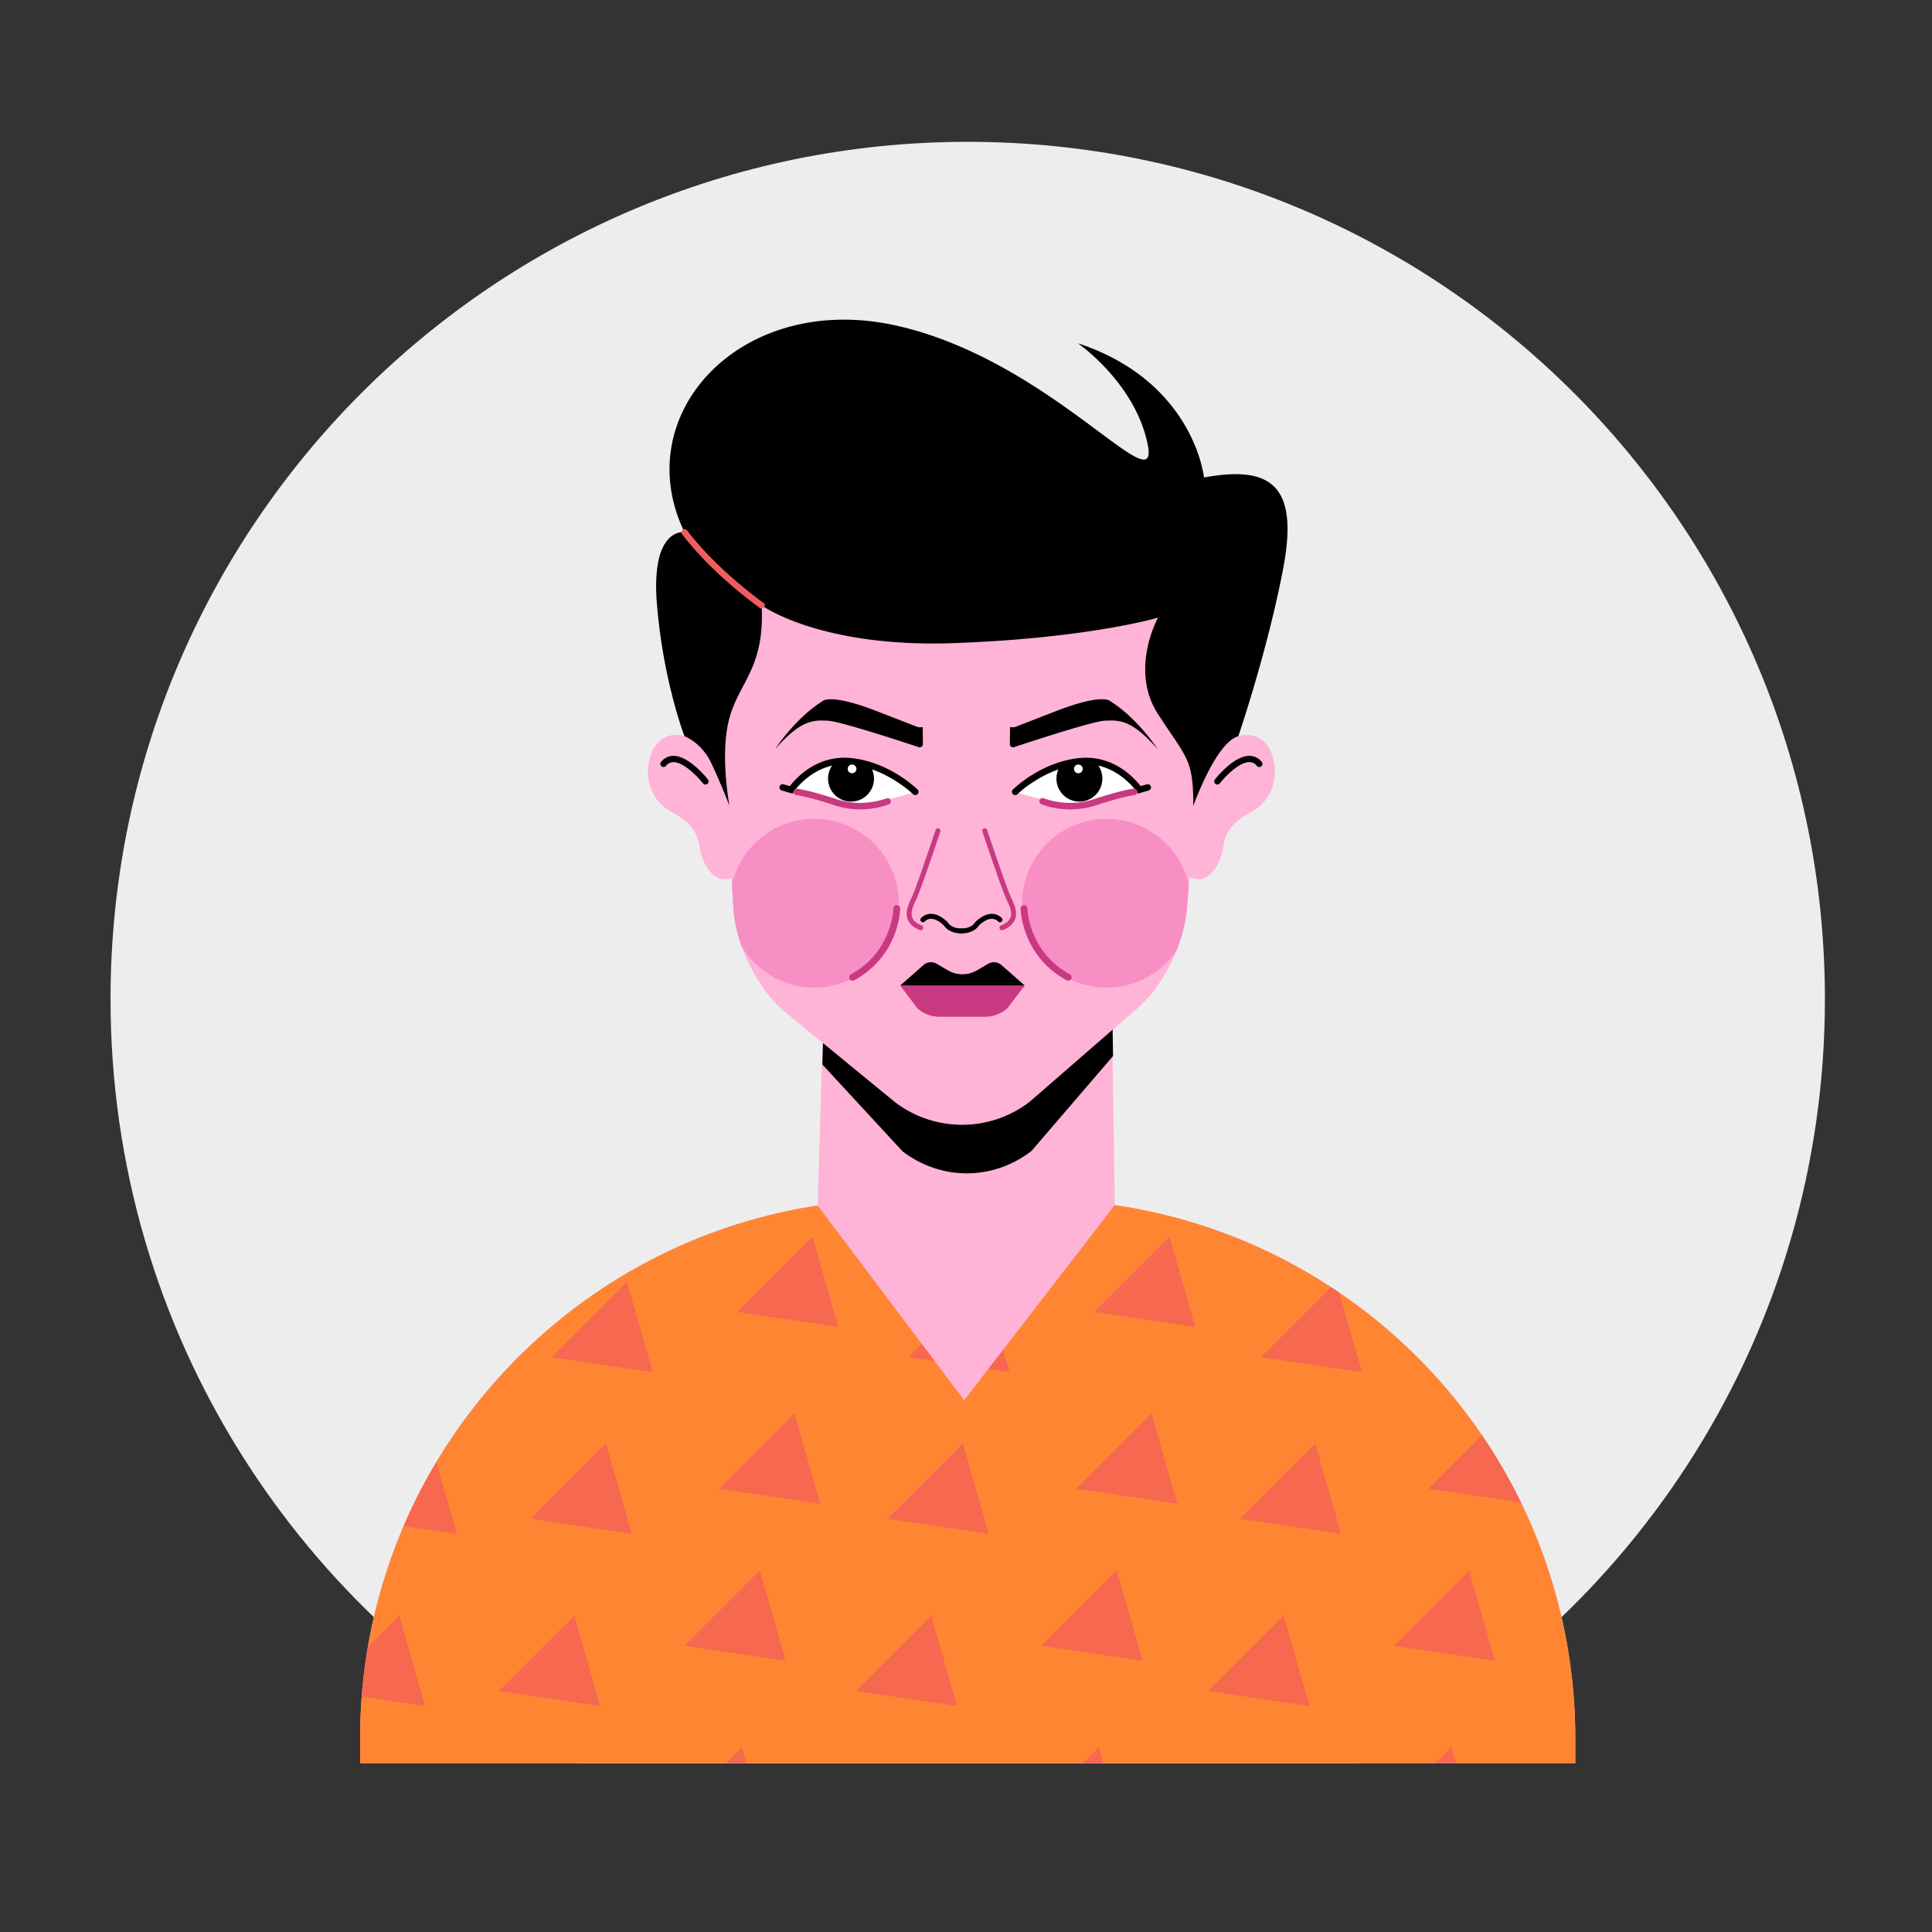<svg id="SvgjsSvg1036" width="550" height="550" xmlns="http://www.w3.org/2000/svg" version="1.1" xmlns:xlink="http://www.w3.org/1999/xlink" xmlns:svgjs="http://svgjs.com/svgjs"><rect width="100%" height="100%" fill="#333333" stroke="none"/><defs id="SvgjsDefs1037"></defs><g id="SvgjsG1038"><svg xmlns="http://www.w3.org/2000/svg" data-name="Layer 1" viewBox="0 0 2000 2000" width="550" height="550"><path fill="#ededed" d="M1889.14,1034.17c0,345.19-197.1,644.35-484.91,791.06H599.33c-287.81-146.71-484.91-445.87-484.91-791.06,0-490.08,397.28-887.36,887.36-887.36S1889.14,544.09,1889.14,1034.17Z" class="colorededed svgShape"></path><path fill="#ffb3d6" d="M1630.75,1799.72v25.51H372.8v-25.51c0-279.52,205.48-511,473.63-551.79l4.4-146,1.8-59.18h298.29l.83,54.7,2.23,150C1423.65,1286.89,1630.75,1519.12,1630.75,1799.72Z" class="colorffb3d6 svgShape"></path><path d="M1152.23,1093.17l-84.49,98.35c-39.93,30.71-93.31,30.86-133.42.37l-83-89.91,1.8-59.18h298.29Z"></path><path fill="#ffb3d6" d="M1254.66,627.15l-24,288.75L1229,936.26c-.69,15.11-4.58,31.47-10.88,47.29-10.21,25.67-26.75,49.9-46.21,64.88l-106.05,92.19a114.69,114.69,0,0,1-139.32.37l-109.74-90c-21.47-16.33-39.38-43.7-49.33-72.09v0a144,144,0,0,1-8.39-41.28l-1.42-21.09v0L738,627.15Z" class="colorffb3d6 svgShape"></path><path fill="#ffb3d6" d="M1235.32,834.25s12.84-39.82,28.78-59.55,41.72-18.35,51.27,3,3.73,50.09-19.39,62.41-28,24.49-29.47,36-12.44,44.06-37.44,31Z" class="colorffb3d6 svgShape"></path><path d="M1260.21,812.15a3.25,3.25,0,0,1-2.56-5.24c.77-1,19.07-24.19,35.37-24.45a16.16,16.16,0,0,1,13.09,6.24,3.25,3.25,0,1,1-5,4.16,9.75,9.75,0,0,0-8-3.91c-10.95.18-25.62,15.91-30.35,21.95A3.23,3.23,0,0,1,1260.21,812.15Z"></path><path fill="#ffb3d6" d="M755.16,834.25s-12.84-39.82-28.77-59.55-41.73-18.35-51.28,3-3.73,50.09,19.39,62.41,28,24.49,29.47,36,12.44,44.06,37.45,31Z" class="colorffb3d6 svgShape"></path><path d="M730.27 812.15a3.25 3.25 0 01-2.56-1.25c-4.73-6-19.4-21.77-30.35-21.95a10 10 0 00-8 3.91 3.25 3.25 0 11-5-4.16 16.11 16.11 0 0113.1-6.24c16.29.26 34.59 23.46 35.36 24.45a3.24 3.24 0 01-.56 4.55A3.2 3.2 0 01730.27 812.15zM755.16 834.25s-10.33-53.82 0-91.2 36.67-51.83 33.27-116.4c0 0 60.32 44.18 199.66 39.08s210.7-26.34 210.7-26.34-29.87 53.8 0 99.88 36.48 46 36.53 95c0 0 23.18-65.61 46.59-72.14 0 0 30.35-88.62 46.54-174.18s-12.72-106.38-82.09-93.66c0 0-10-99.23-130.54-138.93 0 0 59.55 41.11 72.3 104.91s-100.65-87.9-260.85-123.34S649.58 429 708.57 550.9c0 0-35-5.56-28.53 74.24s28.53 137 28.53 137 17.34 6.23 27.51 27.4S755.16 834.25 755.16 834.25z"></path><path fill="#f25c5c" d="M788.42,629.9a3.18,3.18,0,0,1-1.85-.59c-.48-.33-48.13-33.8-80.58-76.44a3.25,3.25,0,0,1,5.16-3.94C743,590.74,789.82,623.66,790.29,624a3.25,3.25,0,0,1-1.87,5.91Z" class="colorf25c5c svgShape"></path><path fill="#c93981" d="M931.89,1020.22l17.63,23.39a34.1,34.1,0,0,0,23,8.91H1020a34,34,0,0,0,22.9-8.85l17.86-23.45Z" class="colorc93981 svgShape"></path><path d="M1036.75,999.06a11.84,11.84,0,0,0-13.82-1.33l-11.48,6.74a29.91,29.91,0,0,1-30.24,0l-11.48-6.74a11.84,11.84,0,0,0-13.82,1.33l-24,21.16h128.88Z"></path><path fill="#c93981" d="M953.17,963a2.54,2.54,0,0,1-1-.19c-6.48-2.63-10.69-6.32-12.51-11-3-7.63.95-16,4.11-22.8l.34-.73c4.56-9.76,24.25-68.43,24.34-68.8a2.57,2.57,0,1,1,5,1.18c-.35,1.51-19.91,59.55-24.68,69.8l-.35.73c-2.89,6.17-6.16,13.17-4,18.74,1.31,3.33,4.47,6,9.66,8.08a2.58,2.58,0,0,1-1,5Z" class="colorc93981 svgShape"></path><path d="M995.53,966.27c-12.45,0-17.32-6.44-18.45-8.26-5-4.71-9.74-7-13.84-6.83a8.75,8.75,0,0,0-5.84,2.6,2.58,2.58,0,0,1-4-3.27,13.92,13.92,0,0,1,9.52-4.47c5.67-.31,11.74,2.53,18,8.5l.32.31.2.4c.11.21,3.28,5.87,14.11,5.87a2.58,2.58,0,1,1,0,5.15Z"></path><path fill="#c93981" d="M1037.33,963a2.58,2.58,0,0,1-1-5c5.19-2.11,8.35-4.75,9.66-8.08,2.18-5.57-1.09-12.57-4-18.74l-.35-.73c-4.77-10.25-24.33-68.29-24.68-69.8a2.57,2.57,0,1,1,5-1.18c.09.37,19.78,59,24.34,68.8l.34.73c3.16,6.76,7.1,15.17,4.11,22.8-1.83,4.65-6,8.34-12.51,11A2.54,2.54,0,0,1,1037.33,963Z" class="colorc93981 svgShape"></path><path d="M995,966.27a2.58,2.58,0,1,1,0-5.15c10.83,0,14-5.66,14.12-5.9l.2-.36.31-.32c6.22-6,12.24-8.83,18-8.5a13.88,13.88,0,0,1,9.51,4.47,2.57,2.57,0,0,1-4,3.29,8.73,8.73,0,0,0-6-2.62c-4.05-.19-8.8,2.17-13.73,6.83C1012.29,959.83,1007.42,966.27,995,966.27Z"></path><path fill="#f78fc4" d="M1230.67,915.9,1229,936.26c-.69,15.11-4.58,31.47-10.88,47.29a87.32,87.32,0,1,1,12.57-67.65Z" class="colorf78fc4 svgShape"></path><path fill="#c93981" d="M1105.41,1015.18a3.48,3.48,0,0,1-1.22-.39c-46.34-25.21-47.61-72.29-47.64-74.28a3.49,3.49,0,0,1,7-.11h0c0,.44,1.33,45.05,44,68.25a3.49,3.49,0,0,1-2.12,6.53Z" class="colorc93981 svgShape"></path><path fill="#f78fc4" d="M930.28,937.53a87.35,87.35,0,0,1-162.83,41.41v0a144,144,0,0,1-8.39-41.28l-1.42-21.09v0a87.33,87.33,0,0,1,172,7.29A84.5,84.5,0,0,1,930.28,937.53Z" class="colorf78fc4 svgShape"></path><path fill="#c93981" d="M883,1015.18a3.43,3.43,0,0,0,1.21-.39c46.35-25.21,47.62-72.29,47.65-74.28a3.49,3.49,0,0,0-7-.11h0c0,.44-1.33,45.05-44,68.25a3.49,3.49,0,0,0,2.12,6.53Z" class="colorc93981 svgShape"></path><path fill="#ffffff" d="M1179.39,817.64l-57.72,15.73a281.46,281.46,0,0,1-70.81-13.65s19-18.76,47.24-27.59a98.21,98.21,0,0,1,20.21-4.13,61.16,61.16,0,0,1,15.17.44C1163,792.94,1179.39,817.64,1179.39,817.64Z" class="colorfff svgShape"></path><path d="M1050.65,823.05a3.34,3.34,0,0,1-2.14-5.7c1.2-1.19,29.76-29,69.49-32.66,35.32-3.27,57.06,21.66,62.72,29.1l6.52-1.86a3.33,3.33,0,1,1,1.84,6.41L1178,821.52l-1.35-2c-.21-.31-21.5-31.55-58-28.15-37.3,3.46-65.14,30.48-65.42,30.76A3.31,3.31,0,0,1,1050.65,823.05Z"></path><path d="M1141.12,807.45a23.77,23.77,0,1,1-43-15.32,98.21,98.21,0,0,1,20.21-4.13,61.16,61.16,0,0,1,15.17.44A23.82,23.82,0,0,1,1141.12,807.45Z"></path><path fill="#c93981" d="M1102.6,837.7a81.82,81.82,0,0,1-24.5-5.12,3.34,3.34,0,1,1,2.58-6.16h0c.24.09,24.36,9.89,51.32,1,28.54-9.42,41.09-11,41.61-11a3.33,3.33,0,0,1,.79,6.62c-.12,0-12.55,1.59-40.31,10.76A84,84,0,0,1,1102.6,837.7Z" class="colorc93981 svgShape"></path><circle cx="1116.3" cy="795.96" r="4.53" fill="#ffffff" class="colorfff svgShape"></circle><path fill="#ffffff" d="M819,817.64l57.72,15.73a281.57,281.57,0,0,0,70.82-13.65s-19-18.76-47.24-27.59A98.31,98.31,0,0,0,880.07,788a61.06,61.06,0,0,0-15.16.44C835.39,792.94,819,817.64,819,817.64Z" class="colorfff svgShape"></path><path d="M947.73,823.05a3.34,3.34,0,0,0,2.14-5.7c-1.2-1.19-29.76-29-69.49-32.66-35.31-3.27-57.06,21.66-62.72,29.1l-6.52-1.86a3.33,3.33,0,0,0-1.83,6.41l11.12,3.18,1.35-2c.21-.31,21.49-31.55,58-28.15,37.3,3.46,65.15,30.48,65.42,30.76A3.34,3.34,0,0,0,947.73,823.05Z"></path><path d="M857.26,807.45a23.77,23.77,0,1,0,43-15.32A98.31,98.31,0,0,0,880.07,788a61.06,61.06,0,0,0-15.16.44A23.83,23.83,0,0,0,857.26,807.45Z"></path><path fill="#c93981" d="M895.78,837.7a81.72,81.72,0,0,0,24.5-5.12,3.34,3.34,0,0,0-2.57-6.16h0c-.24.09-24.36,9.89-51.32,1-28.55-9.42-41.09-11-41.61-11A3.33,3.33,0,0,0,824,823c.13,0,12.55,1.59,40.32,10.76A83.93,83.93,0,0,0,895.78,837.7Z" class="colorc93981 svgShape"></path><circle cx="882.08" cy="795.96" r="4.53" fill="#ffffff" class="colorfff svgShape"></circle><path d="M1051.09 773s78.74-26.34 92.67-26.93c14.65-.63 27.47-1.5 54.61 29.4 0 0-20.46-31.66-48.64-49.35 0 0-6.8-9.8-60 11.38l-39.11 15.16a5.89 5.89 0 01-2.69.17l-2.34-.21-.2 17.56a3.35 3.35 0 004.57 3.24zM949.68 773S870.94 746.68 857 746.09c-14.65-.63-27.47-1.5-54.61 29.4 0 0 20.47-31.66 48.64-49.35 0 0 6.8-9.8 60 11.38l39.12 15.16a5.84 5.84 0 002.68.17l2.35-.21.19 17.56a3.35 3.35 0 01-4.57 3.24z"></path><path fill="#ff8533" d="M1630.75,1799.72v25.51H372.8v-25.51q0-21.88,1.67-43.35,2-26,6.32-51.26a554.17,554.17,0,0,1,70.9-191.6v0c83.72-139.89,227-240.07,394.74-265.56l107.82,143.31L967.64,1409l30.47,40.5,24.88-32.25,15.59-20.22L1154,1247.5a554.67,554.67,0,0,1,223.84,84.89h0c2.92,1.9,5.8,3.85,8.68,5.82a557.24,557.24,0,0,1,244.22,461.51Z" class="colorff8533 svgShape"></path><g opacity=".69"><polygon fill="#f25c5c" points="744.44 1541.1 822.47 1463.06 849.21 1556.73 744.44 1541.1" class="colorf25c5c svgShape"></polygon><polygon fill="#f25c5c" points="763.06 1358.13 841.1 1280.09 867.84 1373.76 763.06 1358.13" class="colorf25c5c svgShape"></polygon><polygon fill="#f25c5c" points="549.3 1572.3 627.34 1494.27 654.08 1587.93 549.3 1572.3" class="colorf25c5c svgShape"></polygon><polygon fill="#f25c5c" points="571 1404.96 649.04 1326.93 675.78 1420.59 571 1404.96" class="colorf25c5c svgShape"></polygon><polygon fill="#f25c5c" points="772.72 1825.23 751.39 1825.23 767.98 1808.64 772.72 1825.23" class="colorf25c5c svgShape"></polygon><polygon fill="#f25c5c" points="708.57 1703.7 786.61 1625.66 813.35 1719.33 708.57 1703.7" class="colorf25c5c svgShape"></polygon><polygon fill="#f25c5c" points="516.51 1750.53 594.54 1672.5 621.28 1766.16 516.51 1750.53" class="colorf25c5c svgShape"></polygon><path fill="#f25c5c" d="M472.93 1587.94l-55.09-8.23a554.85 554.85 0 0133.85-66.2zM440.12 1766.16l-65.65-9.79q2-26 6.32-51.26l32.61-32.61z" class="colorf25c5c svgShape"></path><polygon fill="#f25c5c" points="1113.97 1541.1 1192.01 1463.06 1218.75 1556.73 1113.97 1541.1" class="colorf25c5c svgShape"></polygon><polygon fill="#f25c5c" points="1132.6 1358.13 1210.63 1280.09 1237.37 1373.76 1132.6 1358.13" class="colorf25c5c svgShape"></polygon><polygon fill="#f25c5c" points="918.83 1572.3 996.87 1494.27 1023.61 1587.93 918.83 1572.3" class="colorf25c5c svgShape"></polygon><polygon fill="#f25c5c" points="967.64 1409 940.55 1404.95 954.25 1391.24 967.64 1409" class="colorf25c5c svgShape"></polygon><polygon fill="#f25c5c" points="1045.31 1420.59 1022.99 1417.25 1038.58 1397.03 1045.31 1420.59" class="colorf25c5c svgShape"></polygon><polygon fill="#f25c5c" points="1142.26 1825.23 1120.93 1825.23 1137.52 1808.64 1142.26 1825.23" class="colorf25c5c svgShape"></polygon><polygon fill="#f25c5c" points="1078.1 1703.7 1156.14 1625.66 1182.88 1719.33 1078.1 1703.7" class="colorf25c5c svgShape"></polygon><polygon fill="#f25c5c" points="886.04 1750.53 964.08 1672.5 990.82 1766.16 886.04 1750.53" class="colorf25c5c svgShape"></polygon><path fill="#f25c5c" d="M1574.58,1555.41l-95.89-14.31,55.39-55.37A557,557,0,0,1,1574.58,1555.41Z" class="colorf25c5c svgShape"></path><polygon fill="#f25c5c" points="1283.56 1572.3 1361.6 1494.27 1388.33 1587.93 1283.56 1572.3" class="colorf25c5c svgShape"></polygon><path fill="#f25c5c" d="M1410.05,1420.59,1305.26,1405l72.56-72.56h0c2.92,1.9,5.8,3.85,8.68,5.82Z" class="colorf25c5c svgShape"></path><polygon fill="#f25c5c" points="1506.97 1825.23 1485.64 1825.23 1502.23 1808.64 1506.97 1825.23" class="colorf25c5c svgShape"></polygon><polygon fill="#f25c5c" points="1442.83 1703.7 1520.87 1625.66 1547.6 1719.33 1442.83 1703.7" class="colorf25c5c svgShape"></polygon><polygon fill="#f25c5c" points="1250.77 1750.53 1328.8 1672.5 1355.54 1766.16 1250.77 1750.53" class="colorf25c5c svgShape"></polygon></g></svg></g></svg>